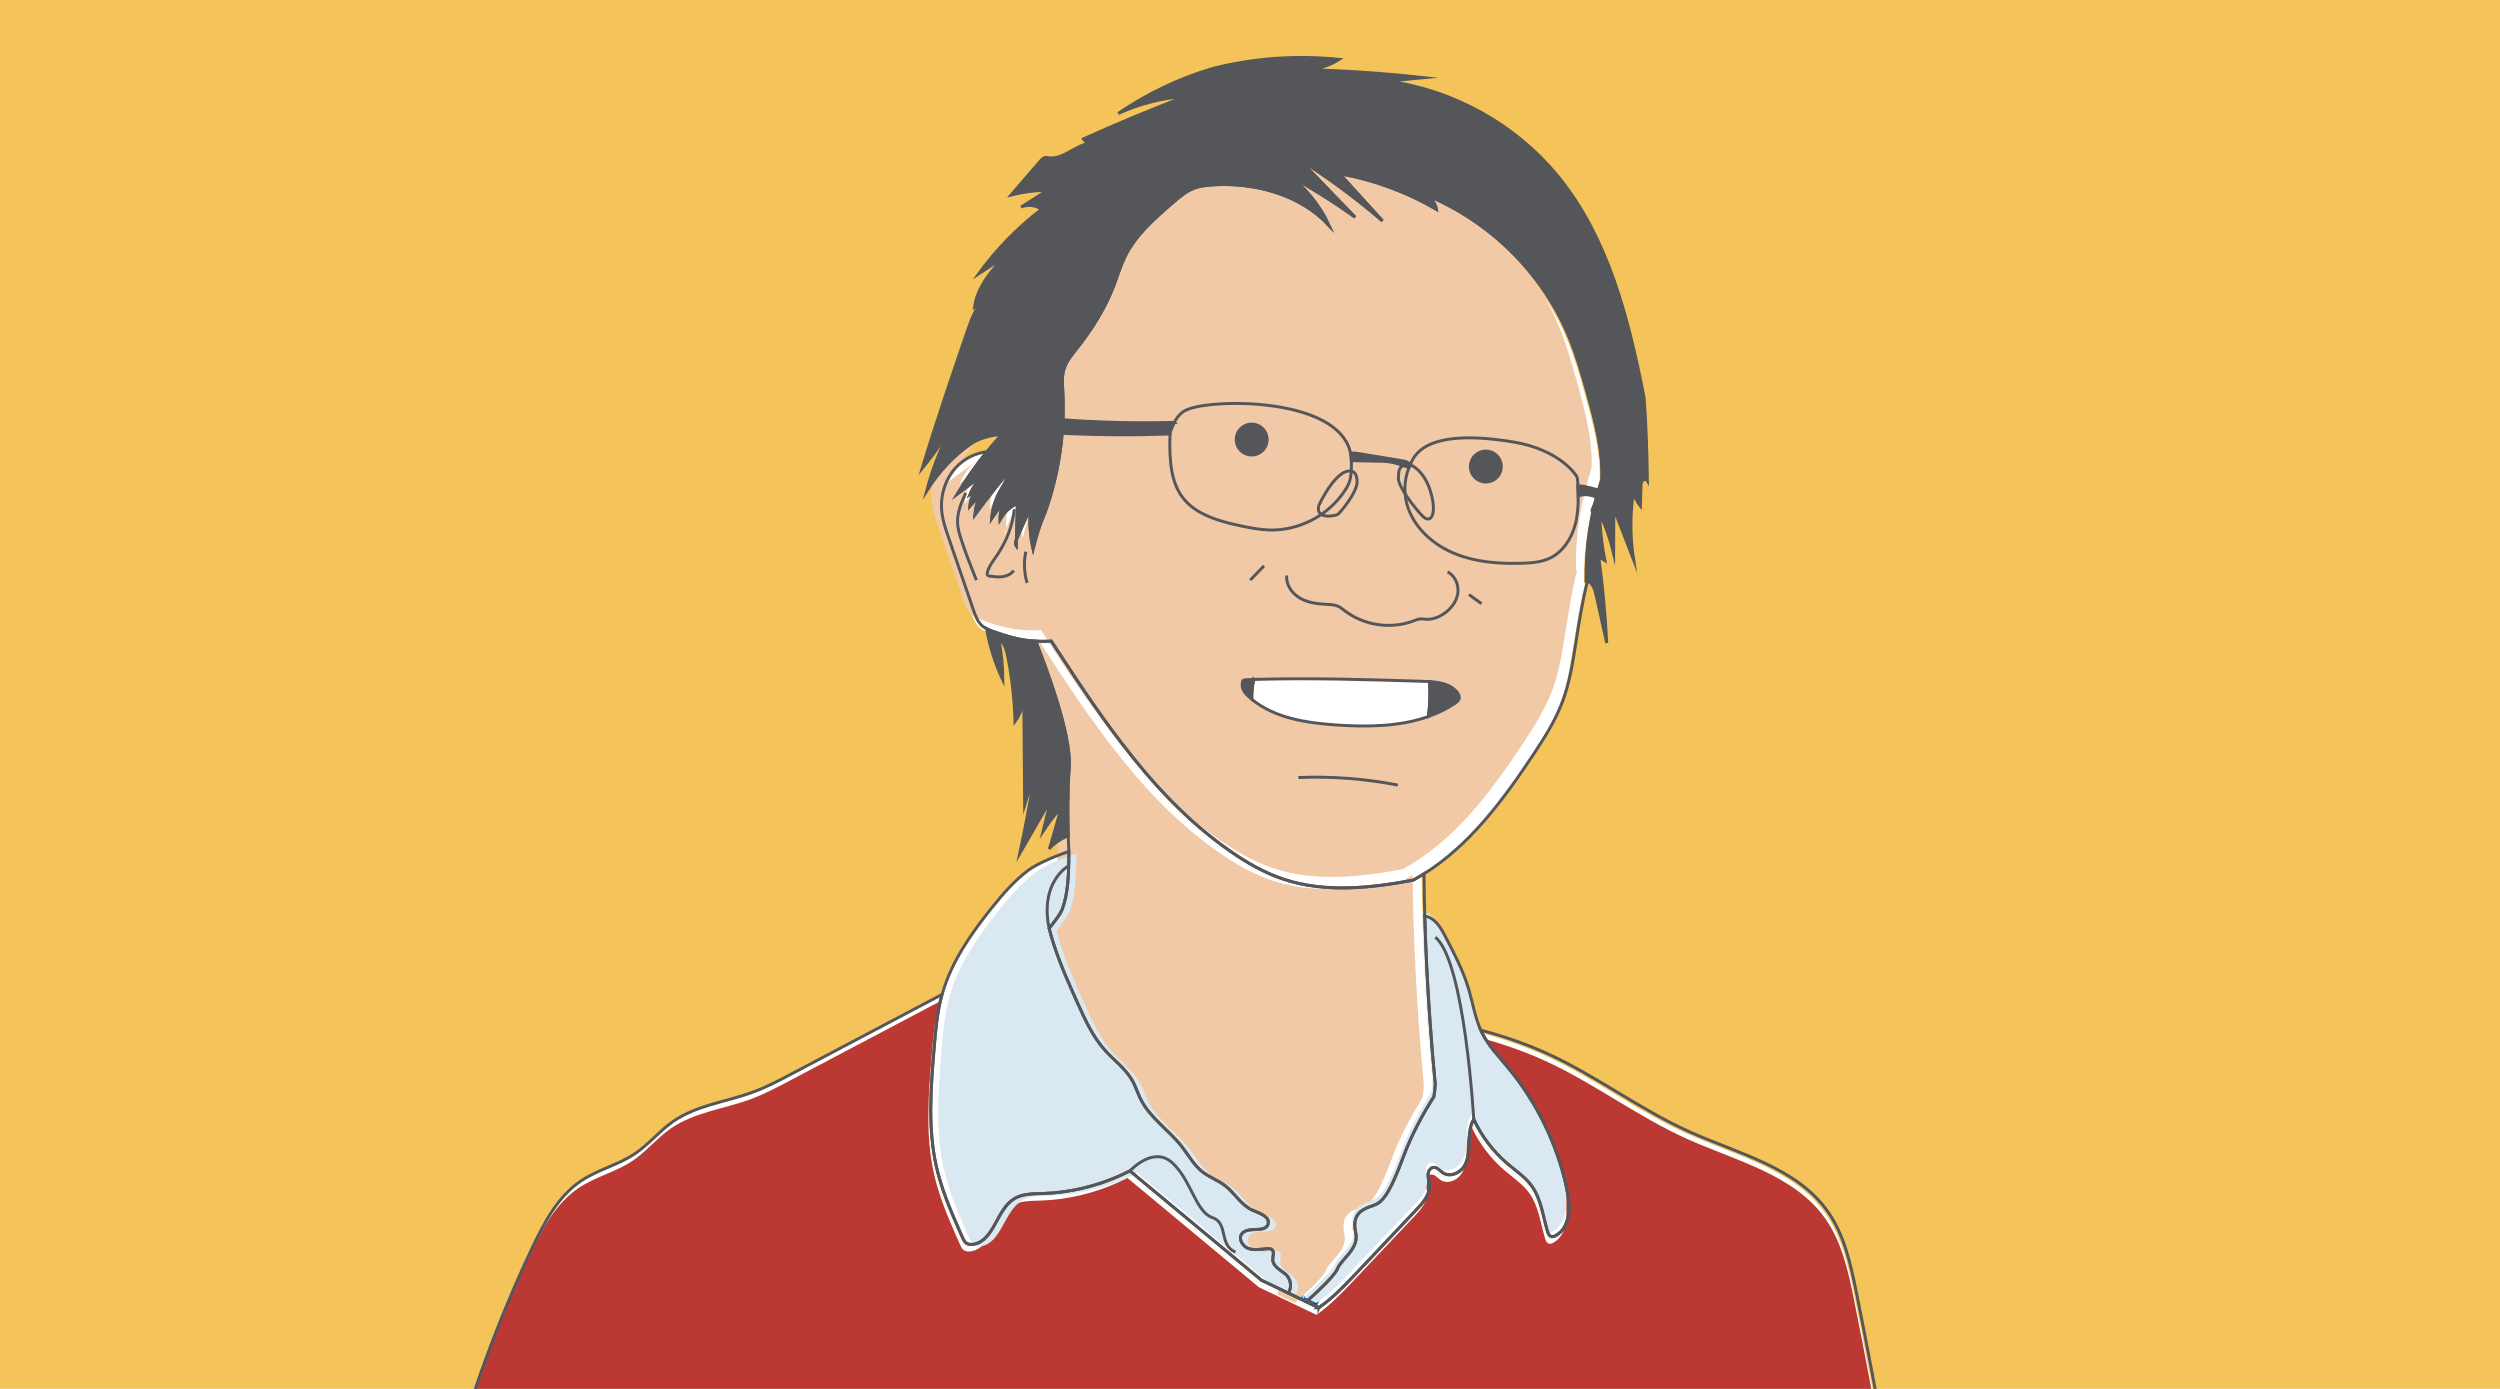 <?xml version="1.0" encoding="UTF-8"?>
<svg id="Layer_1" xmlns="http://www.w3.org/2000/svg" xmlns:xlink="http://www.w3.org/1999/xlink" version="1.1" viewBox="0 0 841.89 467.72">
  <!-- Generator: Adobe Illustrator 29.0.0, SVG Export Plug-In . SVG Version: 2.1.0 Build 186)  -->
  <defs>
    <style>
      .st0, .st1, .st2 {
        fill: none;
      }

      .st1, .st2, .st3 {
        stroke-miterlimit: 10;
      }

      .st1, .st3 {
        stroke: #55565a;
      }

      .st4, .st3 {
        fill: #55565a;
      }

      .st5 {
        fill: #f4c45b;
      }

      .st2 {
        stroke: #0055a6;
      }

      .st6 {
        fill: #f1c9a7;
      }

      .st7 {
        fill: #fff;
      }

      .st8 {
        fill: #dae9f1;
      }

      .st9 {
        fill: #bb3932;
      }

      .st10 {
        clip-path: url(#clippath);
      }
    </style>
    <clipPath id="clippath">
      <rect class="st0" y="0" width="841.89" height="467.72"/>
    </clipPath>
  </defs>
  <g class="st10">
    <rect class="st5" y="0" width="841.89" height="467.72"/>
    <g>
      <path class="st7" d="M336.19,147.05c0,.1.02.2.03.3.1-.11.19-.22.29-.32-.11,0-.21.02-.32.02Z"/>
      <path class="st7" d="M341.44,184.49c.02-.68.04-1.36.06-2.04-.27.67-.48,1.46-.06,2.04Z"/>
      <path class="st7" d="M479.47,66.37c-.5-.28-1.02-.51-1.58-.65.53.2,1.05.44,1.58.65Z"/>
      <path class="st7" d="M450.13,58.98c-.15-.17-.3-.33-.46-.5.15.18.3.36.46.5Z"/>
      <g>
        <path class="st7" d="M434.77,436.97l-1.75-.84s.71.34,1.75.84Z"/>
        <path class="st7" d="M352.53,313.36c1.49-2.04,3.46-3.96,4.39-6.42-1.21,2.34-2.91,4.38-4.39,6.42Z"/>
        <path class="st7" d="M341.44,184.49c.02-.68.04-1.36.06-2.04-.27.67-.48,1.46-.06,2.04Z"/>
        <path class="st7" d="M436.61,437.85l-.97-.47c.31.15.63.3.97.47Z"/>
        <path class="st7" d="M438.81,438.9c.11.05.21.1.32.15h0l-.32-.15Z"/>
        <path class="st7" d="M435.64,437.38c-.31-.15-.6-.29-.87-.42l.87.42Z"/>
        <path class="st7" d="M438.81,438.9c-.74-.35-1.49-.71-2.2-1.05l2.2,1.05Z"/>
        <path class="st7" d="M313.78,353.98c-1.08,13.24-2.14,26.72.8,39.67,1.66,7.28,4.54,14.21,7.56,21.06.41.94.83,1.87,1.24,2.8.29.65.6,1.32,1.16,1.76.72.56,1.72.6,2.62.44,6.92-1.29,7.63-11.7,13.66-15.34,2.81-1.7,6.29-1.62,9.56-1.73,9.03-.29,18-2.4,26.23-6.12,1.05-.48,2.1-.97,3.13-1.5l44.27,36.8,9.01,4.32c1.54-2.04.72-5.08-.91-6.38-1.77-1.41-4.27-2.66-4.27-4.92,0-1.14.62-2.52-.23-3.28-.44-.39-1.11-.39-1.7-.35-2.1.17-4.28.64-6.27-.07-1.99-.71-3.48-3.28-2.21-4.96,2.01-2.67,7.92-.06,8.83-3.27.71-2.49-2.86-3.63-5.23-4.66-3.81-1.66-5.95-5.72-9.24-8.26-2.39-1.84-5.35-2.85-7.72-4.72-2.81-2.24-4.56-5.51-6.77-8.35-4.38-5.63-10.79-9.72-13.97-16.11-.99-1.99-1.63-4.15-2.71-6.1-2.25-4.05-6.17-6.84-9.26-10.29-4.16-4.64-6.78-10.43-9.33-16.12-.57-1.26-1.13-2.52-1.69-3.79-3.05-6.88-5.96-13.85-7.79-21.14,1.49-2.04,3.19-4.08,4.39-6.42,1.96-5.2,2.26-11.95,2.24-19.55-3.94,1.37-10.42,3.93-13.75,6.43-4.72,3.55-8.6,8.08-12.29,12.69-7.03,8.79-13.64,18.27-16.66,29.1-.02.08-.05.15-.07.23-1.62,5.9-2.12,12.03-2.62,18.13h0Z"/>
        <path class="st7" d="M533.86,133.3c-1.78-6.4-3.61-12.81-6.14-18.95-8.88-21.53-26.69-39.18-48.25-47.97,1.77,1,3.1,2.78,3.46,4.78-10-5.84-21.03-9.9-32.43-11.95-.13-.02-.25-.11-.37-.22,4.89,5.37,9.77,10.74,14.66,16.11-8.86-7.64-18.29-14.62-28.2-20.84,6.32,6.53,12.63,13.05,18.95,19.58-7.42-5.42-15.33-10.12-23.24-14.8,6.2,4.47,11.23,10.57,14.43,17.51-9.68-10.33-24.67-14.41-38.81-13.62-2.31.13-4.65.38-6.8,1.24-2.59,1.03-4.76,2.89-6.87,4.71-6.25,5.37-12.66,10.96-16.26,18.38-1.47,3.02-2.42,6.27-3.61,9.41-2.93,7.7-7.34,14.78-12.45,21.25-1.78,2.26-3.7,4.53-4.48,7.3-.67,2.34-.46,4.83-.33,7.26.73,13.77-1.29,27.67-5.91,40.66-1.92,4.31-3.1,8.34-4.09,12.42-1.06-4.55-1.33-9.29-.78-13.93-1.7,3.53-3.3,7.1-4.8,10.72-.02.04-.03.09-.05.13-.02.68-.04,1.36-.06,2.04-.42-.58-.21-1.36.06-2.04.12-4.1.25-8.21.37-12.31-3.29,1.65-4.68,3.52-5.86,5.51-.07-2.29.56-4.6,1.8-6.53-1.65,1.96-3.19,4.01-4.62,6.13.29-3.23,1.26-6.39,2.82-9.23,1.18-2.14,2.73-4.2,3.03-6.63-3.99,4.75-7.83,9.63-11.5,14.63.2-2.53.93-5.01,2.14-7.24-1.28,1.45-2.56,2.9-3.84,4.35.21-2.37,1.25-4.66,2.91-6.37-.86.91-1.82,1.73-2.87,2.42,1.31-3.1,3.42-5.85,6.08-7.9-3.45,2.59-6.91,5.17-10.36,7.76,3-4.99,6.35-9.77,10.01-14.29-3.96.47-7.75,2.41-10.47,5.35-3.64,3.95-5.32,9.55-4.75,14.89.32,3.01,1.32,5.91,2.3,8.77,2.77,8.06,5.53,16.12,8.3,24.18.69,2.02,1.45,4.13,3.06,5.53.42.36.89.65,1.38.9.87.46,1.82.81,2.76,1.13,4.06,1.39,8.23,2.78,13.78,3.09,1.32.07,2.72.08,4.21.02.35-.02.7-.03,1.07-.05.23.35.45.69.68,1.04,2.66,4.09,5.35,8.2,8.07,12.28.82,1.23,1.65,2.45,2.48,3.67,3.93,5.8,7.99,11.52,12.22,17.07,10.66,13.96,22.54,26.8,36.94,36.78,5.52,3.83,11.41,7.21,17.78,9.34,14.07,4.7,29.37,2.99,43.66.35,1.25-.68,2.47-1.41,3.68-2.16,15.36-9.62,26.63-24.79,36.71-39.99,3.81-5.74,7.54-11.6,9.96-18.04,2.35-6.26,3.4-12.92,4.44-19.52,1.11-7.09,2.23-14.17,3.93-20.92-.13-.04-.25-.09-.39-.11-.19-11.59,1.6-23.22,5.27-34.22.42-9.5-2.16-19.3-4.81-28.83v-.03Z"/>
        <path class="st7" d="M480.73,343.73c-.8-11.31-1.38-22.88-1.71-34.56-.13-4.73-.22-9.48-.26-14.24-1.2.75-2.42,1.48-3.68,2.16-14.29,2.65-29.59,4.35-43.66-.35-6.37-2.13-12.26-5.51-17.78-9.34-14.4-9.98-26.27-22.82-36.94-36.78-4.24-5.55-8.29-11.27-12.22-17.07-.83-1.22-1.65-2.45-2.48-3.67-2.73-4.08-5.41-8.19-8.07-12.28-.23-.35-.45-.7-.68-1.04-.36.02-.71.04-1.07.05-1.49.07-2.89.06-4.21-.02,3.34,8.35,12.13,31.52,11.31,42.46-.62,8.36-.51,17.45-.33,23.15.08,2.47.16,4.29.21,5.15v.02c.02,7.6-.28,14.35-2.24,19.55-.93,2.46-2.91,4.38-4.39,6.42,1.84,7.29,4.74,14.26,7.79,21.14.56,1.27,1.13,2.53,1.69,3.79,2.55,5.69,5.17,11.48,9.33,16.12,3.09,3.45,7.02,6.24,9.26,10.29,1.08,1.95,1.72,4.1,2.71,6.1,3.18,6.39,9.58,10.48,13.97,16.11,2.21,2.84,3.95,6.12,6.77,8.35,2.36,1.88,5.33,2.88,7.72,4.72,3.29,2.54,5.43,6.6,9.24,8.26,2.37,1.03,5.94,2.18,5.23,4.66-.92,3.21-6.82.61-8.83,3.27-1.27,1.68.23,4.25,2.21,4.96,1.99.71,4.17.23,6.27.07.59-.05,1.25-.05,1.7.35.85.76.23,2.14.23,3.28,0,2.26,2.5,3.52,4.27,4.92,1.63,1.3,2.46,4.34.91,6.38l1.75.84c.27.13.56.27.87.42l.97.47c.71.34,1.46.7,2.2,1.05l.32.15h0s9.35-8.07,10.57-11.2,7.3-6.61,6.09-12c-1.22-5.39,1.22-7.48,4.52-8.69,3.3-1.22,5.56-.87,11.3-16.34,3.18-8.59,7.38-15.93,10.49-20.77.09-.55.19-1.1.25-1.66.1-.86.18-1.74.22-2.61-.7-7.19-1.3-14.56-1.83-22.04h.01Z"/>
        <path class="st7" d="M443.36,441.08l-.48-.23c.2.1.37.18.48.23Z"/>
        <path class="st7" d="M440.92,439.91l-1.8-.86h0c.63.3,1.25.6,1.81.87h-.01Z"/>
        <path class="st7" d="M443.38,441.09l.02-.04s-.03.02-.05.03h.03Z"/>
        <path class="st7" d="M526.91,401.22c-3.22-15.1-10.16-29.38-20.04-41.24-3.06-3.68-6.44-7.18-8.57-11.46-.15-.3-.28-.61-.42-.92-1.94-4.33-2.68-9.13-4.03-13.7-1.84-6.22-4.87-12.02-7.87-17.77-1.14-2.18-2.35-4.45-4.36-5.88-.76-.54-1.67-.91-2.6-1.08.33,11.68.92,23.25,1.71,34.56.53,7.47,1.13,14.85,1.83,22.04-.04.88-.12,1.75-.22,2.61-.07.56-.16,1.11-.25,1.66-3.11,4.84-7.31,12.18-10.49,20.77-5.74,15.47-8,15.13-11.3,16.34-3.3,1.22-5.74,3.3-4.52,8.69s-4.87,8.87-6.09,12-10.57,11.2-10.57,11.2h0l1.8.86h0c.8.39,1.47.71,1.94.93l.48.23s.03-.02.05-.03c4.53-3.12,8.41-7.17,12.21-11.18,2.72-2.88,5.45-5.75,8.17-8.63.83-.88,1.66-1.75,2.48-2.63l10.02-10.59c2.23-2.35,4.61-5.12,4.35-8.35-.09-1.11-.49-2.19-.48-3.3.01-1.11.64-2.37,1.75-2.52,1.3-.18,2.23,1.14,3.33,1.86,2.29,1.5,5.57.11,7.04-2.2.5-.78.83-1.63,1.08-2.51.48-1.73.56-3.6.62-5.41.08-2.73.17-5.61,1.56-7.96,2.62,5.68,6.48,10.78,11.24,14.85,2.87,2.45,6.1,4.58,8.3,7.64,3.16,4.4,3.75,10.06,5.3,15.25.22.73.56,1.56,1.3,1.76.49.13,1.01-.07,1.46-.32,5.02-2.79,5-9.96,3.8-15.58h0Z"/>
        <path class="st7" d="M629.78,463.65c-1.8-9.44-3.6-18.87-5.52-28.28-1.9-9.3-4.03-18.86-9.49-26.62-10.52-14.96-30.17-19.49-46.83-27.02-16.55-7.48-31.18-18.72-47.71-26.25-7.23-3.29-14.72-5.83-22.35-7.88.14.31.26.62.42.92,2.13,4.28,5.51,7.78,8.57,11.46,9.88,11.86,16.82,26.15,20.04,41.24,1.2,5.62,1.22,12.79-3.8,15.58-.45.25-.97.45-1.46.32-.74-.2-1.08-1.03-1.3-1.76-1.55-5.19-2.14-10.85-5.3-15.25-2.2-3.06-5.43-5.19-8.3-7.64-4.75-4.06-8.62-9.17-11.24-14.85-1.39,2.36-1.48,5.23-1.56,7.96-.05,1.81-.14,3.68-.62,5.41-.24.88-.58,1.73-1.08,2.51-1.47,2.31-4.75,3.7-7.04,2.2-1.1-.72-2.03-2.04-3.33-1.86-1.1.16-1.73,1.41-1.75,2.52-.01,1.11.39,2.19.48,3.3.25,3.23-2.13,6-4.35,8.35l-10.02,10.59c-.83.88-1.66,1.75-2.48,2.63-2.72,2.88-5.45,5.75-8.17,8.63-3.8,4.01-7.68,8.07-12.21,11.18l-.02.04h-.02c-.11-.06-.28-.15-.48-.24l-1.94-.93c-.56-.27-1.17-.56-1.81-.87-.11-.05-.21-.1-.32-.15l-2.2-1.05c-.34-.16-.66-.32-.97-.47l-.87-.42c-1.04-.5-1.75-.84-1.75-.84l-9.01-4.32-44.27-36.8c-1.03.53-2.07,1.02-3.13,1.5-8.23,3.72-17.2,5.83-26.23,6.12-3.28.11-6.76.03-9.56,1.73-6.03,3.64-6.74,14.05-13.66,15.34-.9.17-1.9.12-2.62-.44-.56-.43-.87-1.11-1.16-1.76-.41-.93-.83-1.87-1.24-2.8-3.02-6.84-5.9-13.77-7.56-21.06-2.94-12.95-1.88-26.43-.8-39.67.5-6.09,1-12.23,2.62-18.13.02-.08.05-.15.07-.23-16.86,8.9-33.71,17.8-50.57,26.7-4.2,2.22-8.42,4.45-12.88,6.1-9.05,3.37-19.15,4.44-27.09,9.95-4.62,3.21-8.21,7.74-12.87,10.88-5.54,3.73-12.29,5.3-17.87,8.96-7.95,5.23-12.64,14.1-16.71,22.7-23.14,48.93-37.3,102.09-41.56,156.04,0,0,516.42-.71,514.09-1.95-7.08-37.12-14.15-74.24-21.23-111.36l.02.04Z"/>
        <path class="st7" d="M442.87,440.85c-.47-.22-1.14-.55-1.94-.93l1.94.93Z"/>
      </g>
    </g>
    <g>
      <path class="st2" d="M336.15,144.81c0,.1.02.2.03.3.1-.11.19-.22.29-.32-.11,0-.21.02-.32.02Z"/>
      <path class="st2" d="M341.4,182.24c.02-.68.04-1.36.06-2.04-.27.67-.48,1.46-.06,2.04Z"/>
      <path class="st2" d="M479.42,64.13c-.5-.28-1.02-.51-1.58-.65.53.2,1.05.44,1.58.65Z"/>
      <path class="st2" d="M450.09,56.74c-.15-.17-.3-.33-.46-.5.15.18.3.36.46.5Z"/>
      <g>
        <path class="st0" d="M434.73,434.72l-1.75-.84s.71.34,1.75.84Z"/>
        <path class="st0" d="M352.48,311.11c1.49-2.04,3.46-3.96,4.39-6.42-1.21,2.34-2.91,4.38-4.39,6.42Z"/>
        <path class="st0" d="M341.4,182.24c.02-.68.04-1.36.06-2.04-.27.67-.48,1.46-.06,2.04Z"/>
        <path class="st0" d="M436.57,435.6l-.97-.47c.31.15.63.3.97.47Z"/>
        <path class="st0" d="M438.76,436.65c.11.05.21.1.32.15h0l-.32-.15Z"/>
        <path class="st2" d="M435.59,435.14c-.31-.15-.6-.29-.87-.42l.87.42Z"/>
        <path class="st2" d="M438.76,436.65c-.74-.35-1.49-.71-2.2-1.05l2.2,1.05Z"/>
        <path class="st6" d="M531.15,128.89c-1.78-6.4-3.61-12.81-6.14-18.95-8.88-21.53-26.69-39.18-48.25-47.97,1.77,1,3.1,2.78,3.46,4.78-10-5.84-21.03-9.9-32.43-11.95-.13-.02-.25-.11-.37-.22,4.89,5.37,9.77,10.74,14.66,16.11-8.86-7.64-18.29-14.62-28.2-20.84,6.32,6.53,12.63,13.05,18.95,19.58-7.42-5.42-15.33-10.12-23.24-14.8,6.2,4.47,11.23,10.57,14.43,17.51-9.68-10.33-24.67-14.41-38.81-13.62-2.31.13-4.65.38-6.8,1.24-2.59,1.03-4.76,2.89-6.87,4.71-6.25,5.37-12.66,10.96-16.26,18.38-1.47,3.02-2.42,6.27-3.61,9.41-2.93,7.7-7.34,14.78-12.45,21.25-1.78,2.26-3.7,4.53-4.48,7.3-.67,2.34-.46,4.83-.33,7.26.73,13.77-1.29,27.67-5.91,40.66-1.92,4.31-3.1,8.34-4.09,12.42-1.06-4.55-1.33-9.29-.78-13.93-1.7,3.53-3.3,7.1-4.8,10.72-.02.04-.03.09-.05.13-.02.68-.04,1.36-.06,2.04-.42-.58-.21-1.36.06-2.04.12-4.1.25-8.21.37-12.31-3.29,1.65-4.68,3.52-5.86,5.51-.07-2.29.56-4.6,1.8-6.53-1.65,1.96-3.19,4.01-4.62,6.13.29-3.23,1.26-6.39,2.82-9.23,1.18-2.14,2.73-4.2,3.03-6.63-3.99,4.75-7.83,9.63-11.5,14.63.2-2.53.93-5.01,2.14-7.24-1.28,1.45-2.56,2.9-3.84,4.35.21-2.37,1.25-4.66,2.91-6.37-.86.91-1.82,1.73-2.87,2.42,1.31-3.1,3.42-5.85,6.08-7.9-3.45,2.59-6.91,5.17-10.36,7.76,3-4.99,6.35-9.77,10.01-14.29-3.96.47-7.75,2.41-10.47,5.35-3.64,3.95-5.32,9.55-4.75,14.89.32,3.01,1.32,5.91,2.3,8.77,2.77,8.06,5.53,16.12,8.3,24.18.69,2.02,1.45,4.13,3.06,5.53.42.36.89.65,1.38.9.87.46,1.82.81,2.76,1.13,4.06,1.39,8.23,2.78,13.78,3.09,1.32.07,2.72.08,4.21.02.35-.02.7-.03,1.07-.05.23.35.45.69.68,1.04,2.66,4.09,5.35,8.2,8.07,12.28.82,1.23,1.65,2.45,2.48,3.67,3.93,5.8,7.99,11.52,12.22,17.07,10.66,13.96,22.54,26.8,36.94,36.78,5.52,3.83,11.41,7.21,17.78,9.34,14.07,4.7,29.37,2.99,43.66.35,1.25-.68,2.47-1.41,3.68-2.16,15.36-9.62,26.63-24.79,36.71-39.99,3.81-5.74,7.54-11.6,9.96-18.04,2.35-6.26,3.4-12.92,4.44-19.52,1.11-7.09,2.23-14.17,3.93-20.92-.13-.04-.25-.09-.39-.11-.19-11.59,1.6-23.22,5.27-34.22.42-9.5-2.16-19.3-4.81-28.83v-.03Z"/>
        <path class="st6" d="M477.69,343.49c-.8-11.31-1.38-22.88-1.71-34.56-.13-4.73-.22-9.48-.26-14.24-1.2.75-2.42,1.48-3.68,2.16-14.29,2.65-29.59,4.35-43.66-.35-6.37-2.13-12.26-5.51-17.78-9.34-14.4-9.98-26.27-22.82-36.94-36.78-4.24-5.55-8.29-11.27-12.22-17.07-.83-1.22-1.65-2.45-2.48-3.67-2.73-4.08-5.41-8.19-8.07-12.28-.23-.35-.45-.7-.68-1.04-.36.02-.71.04-1.07.05-1.49.07-2.89.06-4.21-.02,3.34,8.35,12.13,31.52,11.31,42.46-.62,8.36-.51,17.45-.33,23.15.08,2.47.16,4.29.21,5.15v.02c.02,7.6-.28,14.35-2.24,19.55-.93,2.46-2.91,4.38-4.39,6.42,1.84,7.29,4.74,14.26,7.79,21.14.56,1.27,1.13,2.53,1.69,3.79,2.55,5.69,5.17,11.48,9.33,16.12,3.09,3.45,7.02,6.24,9.26,10.29,1.08,1.95,1.72,4.1,2.71,6.1,3.18,6.39,9.58,10.48,13.97,16.11,2.21,2.84,3.95,6.12,6.77,8.35,2.36,1.88,5.33,2.88,7.72,4.72,3.29,2.54,5.43,6.6,9.24,8.26,2.37,1.03,5.94,2.18,5.23,4.66-.92,3.21-6.82.61-8.83,3.27-1.27,1.68.23,4.25,2.21,4.96,1.99.71,4.17.23,6.27.07.59-.05,1.25-.05,1.7.35.85.76.23,2.14.23,3.28,0,2.26,2.5,3.52,4.27,4.92,1.63,1.3,2.46,4.34.91,6.38l1.75.84c.27.13.56.27.87.42l.97.47c.71.34,1.46.7,2.2,1.05l.32.15h0s9.35-8.07,10.57-11.2,7.3-6.61,6.09-12c-1.22-5.39,1.22-7.48,4.52-8.69,3.3-1.22,5.56-.87,11.3-16.34,3.18-8.59,7.38-15.93,10.49-20.77.09-.55.19-1.1.25-1.66.1-.86.18-1.74.22-2.61-.7-7.19-1.3-14.56-1.83-22.04h.01Z"/>
        <path class="st2" d="M443.31,438.83l-.48-.23c.2.1.37.18.48.23Z"/>
        <path class="st2" d="M440.88,437.67l-1.8-.86h0c.63.3,1.25.6,1.81.87h-.01Z"/>
        <path class="st2" d="M443.33,438.84l.02-.04s-.03.02-.05.03h.03Z"/>
        <path class="st9" d="M629.74,465.35c-1.8-9.44-3.6-18.87-5.52-28.28-1.9-9.3-4.03-18.86-9.49-26.62-10.52-14.96-30.17-19.49-46.83-27.02-16.55-7.48-31.18-18.72-47.71-26.25-7.23-3.29-14.72-5.83-22.35-7.88.14.31.26.62.42.92,2.13,4.28,5.51,7.78,8.57,11.46,9.88,11.86,16.82,26.15,20.04,41.24,1.2,5.62,1.22,12.79-3.8,15.58-.45.25-.97.45-1.46.32-.74-.2-1.08-1.03-1.3-1.76-1.55-5.19-2.14-10.85-5.3-15.25-2.2-3.06-5.43-5.19-8.3-7.64-4.75-4.06-8.62-9.17-11.24-14.85-1.39,2.36-1.48,5.23-1.56,7.96-.05,1.81-.14,3.68-.62,5.41-.24.88-.58,1.73-1.08,2.51-1.47,2.31-4.75,3.7-7.04,2.2-1.1-.72-2.03-2.04-3.33-1.86-1.1.16-1.73,1.41-1.75,2.52-.01,1.11.39,2.19.48,3.3.25,3.23-2.13,6-4.35,8.35l-10.02,10.59c-.83.88-1.66,1.75-2.48,2.63-2.72,2.88-5.45,5.75-8.17,8.63-3.8,4.01-7.68,8.07-12.21,11.18l-.02.04h-.02c-.11-.06-.28-.15-.48-.24l-1.94-.93c-.56-.27-1.17-.56-1.81-.87-.11-.05-.21-.1-.32-.15l-2.2-1.05c-.34-.16-.66-.32-.97-.47l-.87-.42c-1.04-.5-1.75-.84-1.75-.84l-9.01-4.32-44.27-36.8c-1.03.53-2.07,1.02-3.13,1.5-8.23,3.72-17.2,5.83-26.23,6.12-3.28.11-6.76.03-9.56,1.73-6.03,3.64-6.74,14.05-13.66,15.34-.9.17-1.9.12-2.62-.44-.56-.43-.87-1.11-1.16-1.76-.41-.93-.83-1.87-1.24-2.8-3.02-6.84-5.9-13.77-7.56-21.06-2.94-12.95-1.88-26.43-.8-39.67.5-6.09,1-12.23,2.62-18.13.02-.08.05-.15.07-.23-16.86,8.9-33.71,17.8-50.57,26.7-4.2,2.22-8.42,4.45-12.88,6.1-9.05,3.37-19.15,4.44-27.09,9.95-4.62,3.21-8.21,7.74-12.87,10.88-5.54,3.73-12.29,5.3-17.87,8.96-7.95,5.23-12.64,14.1-16.71,22.7-23.14,48.93-37.3,102.09-41.56,156.04,0,0,516.42-.71,514.09-1.95-7.08-37.12-14.15-74.24-21.23-111.36l.02.04Z"/>
        <path class="st2" d="M442.83,438.6c-.47-.22-1.14-.55-1.94-.93l1.94.93Z"/>
        <path class="st8" d="M317.04,353.98c-1.08,13.24-2.14,26.72.8,39.67,1.66,7.28,4.54,14.21,7.56,21.06.41.94.83,1.87,1.24,2.8.29.65.6,1.32,1.16,1.76.72.56,1.72.6,2.62.44,6.92-1.29,7.63-11.7,13.66-15.34,2.81-1.7,6.29-1.62,9.56-1.73,9.03-.29,18-2.4,26.23-6.12,1.05-.48,2.1-.97,3.13-1.5l44.27,36.8,9.01,4.32c1.54-2.04.72-5.08-.91-6.38-1.77-1.41-4.27-2.66-4.27-4.92,0-1.14.62-2.52-.23-3.28-.44-.39-1.11-.39-1.7-.35-2.1.17-4.28.64-6.27-.07-1.99-.71-3.48-3.28-2.21-4.96,2.01-2.67,7.92-.06,8.83-3.27.71-2.49-2.86-3.63-5.23-4.66-3.81-1.66-5.95-5.72-9.24-8.26-2.39-1.84-5.35-2.85-7.72-4.72-2.81-2.24-4.56-5.51-6.77-8.35-4.38-5.63-10.79-9.72-13.97-16.11-.99-1.99-1.63-4.15-2.71-6.1-2.25-4.05-6.17-6.84-9.26-10.29-4.16-4.64-6.78-10.43-9.33-16.12-.57-1.26-1.13-2.52-1.69-3.79-3.05-6.88-5.96-13.85-7.79-21.14,1.49-2.04,3.19-4.08,4.39-6.42,1.96-5.2,2.26-11.95,2.24-19.55-3.94,1.37-10.42,3.93-13.75,6.43-4.72,3.55-8.6,8.08-12.29,12.69-7.03,8.79-13.64,18.27-16.66,29.1-.02.08-.05.15-.07.23-1.62,5.9-2.12,12.03-2.62,18.13h0Z"/>
        <path class="st8" d="M526.86,398.97c-3.22-15.1-10.16-29.38-20.04-41.24-3.06-3.68-6.44-7.18-8.57-11.46-.15-.3-.28-.61-.42-.92-1.94-4.33-2.68-9.13-4.03-13.7-1.84-6.22-4.87-12.02-7.87-17.77-1.14-2.18-2.35-4.45-4.36-5.88-.76-.54-1.67-.91-2.6-1.08.33,11.68.92,23.25,1.71,34.56.53,7.47,1.13,14.85,1.83,22.04-.04.88-.12,1.75-.22,2.61-.07.56-.16,1.11-.25,1.66-3.11,4.84-7.31,12.18-10.49,20.77-5.74,15.47-8,15.13-11.3,16.34-3.3,1.22-5.74,3.3-4.52,8.69s-4.87,8.87-6.09,12-10.57,11.2-10.57,11.2h0l1.8.86h0c.8.39,1.47.71,1.94.93l.48.23s.03-.02.05-.03c4.53-3.12,8.41-7.17,12.21-11.18,2.72-2.88,5.45-5.75,8.17-8.63.83-.88,1.66-1.75,2.48-2.63l10.02-10.59c2.23-2.35,4.61-5.12,4.35-8.35-.09-1.11-.49-2.19-.48-3.3.01-1.11.64-2.37,1.75-2.52,1.3-.18,2.23,1.14,3.33,1.86,2.29,1.5,5.57.11,7.04-2.2.5-.78.83-1.63,1.08-2.51.48-1.73.56-3.6.62-5.41.08-2.73.17-5.61,1.56-7.96,2.62,5.68,6.48,10.78,11.24,14.85,2.87,2.45,6.1,4.58,8.3,7.64,3.16,4.4,3.75,10.06,5.3,15.25.22.73.56,1.56,1.3,1.76.49.13,1.01-.07,1.46-.32,5.02-2.79,5-9.96,3.8-15.58h0Z"/>
      </g>
    </g>
    <path class="st1" d="M444.31,169.79c-.38.85-.53,1.88-.07,2.69.77,1.38,2.71,1.44,4.29,1.24.7-.09,1.43-.19,2.04-.55.51-.3,6.48-7.19,6.44-10.96-.01-1.32-.33-3.02-1.58-3.44-4.94-1.67-10.73,10.17-11.11,11.02h-.01Z"/>
    <g>
      <path class="st3" d="M395.45,142.25c-12.87.29-25.76.04-38.86-.98.03,1.54-.11,3.07-.44,4.58,12.6.64,25.22.74,37.83.31,0-.18,0-.37.01-.55.43-1.13.88-2.28,1.44-3.36h.02Z"/>
      <path class="st3" d="M474.16,155.8c-.68-.41-1.48-.55-2.26-.68-4.92-.81-9.84-1.62-14.76-2.44-.73-.12-1.52-.22-2.19,0,.07.81.12,1.63.14,2.44,3.55.08,7.11.15,10.66.23,3.01.06,5.91,1.05,8.74,2.1.13-.33.28-.64.43-.96-.2-.29-.46-.53-.75-.71h0Z"/>
      <path class="st1" d="M455.09,155.14c-.46-19.63-38.86-21.02-52.15-18.14-1.65.36-3.33.81-4.7,1.8-1.22.88-2.09,2.1-2.79,3.45-.56,1.08-1.02,2.23-1.44,3.36,0,.18,0,.36-.01.54-.71,19.72,4.05,26.87,23.87,30.95,3.16.65,6.33,1.28,9.55,1.38,10.03.32,20.05-4.93,25.51-13.34.65-.99,1.23-2.04,1.58-3.17.28-.92.4-1.88.48-2.84.11-1.32.13-2.65.1-3.98h0Z"/>
      <path class="st3" d="M541.7,166.37c-.14-.26-.34-.49-.59-.62-.3-.16-4.58-1.17-6.38-1.66-1.11-.3-2.31-.48-3.35-.49.05,1.12.09,2.25.1,3.37,2.01-.66,4.31-.48,6.16.58.66.38-.37.89-.44,1.65-.06.69-2.83,4.62.82,2.97.69-.31,1.31-.73,1.88-1.23.67-.58,1.32-1.22,1.72-2.01.4-.79.51-1.78.09-2.56h0Z"/>
      <path class="st1" d="M531.47,166.97c-.01-1.12-.05-2.25-.1-3.37-.02-.38-.03-.75-.05-1.12-.04-.69-.08-1.39-.36-2.02-.34-.76-5.99-9.05-21.18-11.59-31.06-5.19-33.77,5.34-34.87,7.64-.15.32-.29.63-.43.96-1.72,4.28-1.83,9.32-.26,13.7,2.56,7.15,8.85,12.52,15.9,15.35s14.8,3.38,22.39,3.16c3.26-.09,6.61-.35,9.54-1.77,4.31-2.1,7.14-6.51,8.39-11.14.86-3.19,1.06-6.49,1.03-9.8h0Z"/>
    </g>
    <path class="st1" d="M433.32,193.79c-.33,3.1,1.76,6.08,4.47,7.64s5.92,1.94,9.04,2.1c1.32.07,2.68.11,3.88.67.78.37,1.45.94,2.14,1.47,6.43,4.95,15.46,6.31,23.06,3.46.81-.3,1.63-.66,2.49-.71.62-.04,1.24.08,1.86.12,2.08.13,4.13-.64,5.87-1.79,2.39-1.58,4.33-4.03,4.78-6.86s-.85-6-3.43-7.27"/>
    <path class="st1" d="M470.73,264.38c-11.01-2.14-22.26-3-33.47-2.55"/>
    <path class="st1" d="M425.67,190.55c-1.55,1.6-3.1,3.2-4.64,4.8"/>
    <path class="st1" d="M494.67,200.22c1.41,1.02,2.81,2.04,4.22,3.07"/>
    <path class="st1" d="M341.56,171.48c-.53,5.6-2.71,10.98-5.88,15.62-1.21,1.76-2.58,3.48-3.16,5.54-.1.35-.16.75.05,1.04.2.27.58.33.92.37,1.42.17,2.86.35,4.27.13s2.82-.88,3.62-2.06"/>
    <path class="st1" d="M345.45,185.77c-.74,3.47-.59,7.12.43,10.51"/>
    <path class="st1" d="M325.2,166.02c-1.42,3.18-2.87,6.5-2.74,9.99.07,1.86.59,3.68,1.16,5.45,1.51,4.72,3.36,9.32,5.2,13.92"/>
    <circle class="st4" cx="421.51" cy="148.02" r="5.7"/>
    <circle class="st4" cx="500.37" cy="157.11" r="5.7"/>
    <g>
      <path class="st1" d="M330.81,101.17c1.38-1.1,2.76-2.2,4.14-3.3-1.65.78-3,1.93-4.14,3.3Z"/>
      <path class="st1" d="M336.97,146.36c0,.1.02.2.03.3.1-.11.19-.22.29-.32-.11,0-.21.02-.32.02Z"/>
      <path class="st1" d="M342.22,183.79c.02-.68.04-1.36.06-2.04-.27.67-.48,1.46-.06,2.04Z"/>
      <path class="st1" d="M480.24,65.68c-.5-.28-1.02-.51-1.58-.65.53.2,1.05.44,1.58.65Z"/>
      <path class="st3" d="M332.73,158.59c-2.66,2.05-4.78,4.8-6.08,7.9,1.05-.69,2.01-1.5,2.87-2.42-1.66,1.71-2.7,4-2.91,6.37,1.28-1.45,2.56-2.9,3.84-4.35-1.21,2.23-1.95,4.71-2.14,7.24,3.68-5,7.52-9.87,11.5-14.63-.3,2.43-1.85,4.48-3.03,6.63-1.56,2.84-2.53,6-2.82,9.23,1.43-2.12,2.98-4.17,4.62-6.13-1.24,1.93-1.88,4.24-1.8,6.53,1.18-1.99,2.57-3.85,5.86-5.51-.12,4.1-.25,8.21-.37,12.31.02-.04.03-.09.05-.13,1.5-3.62,3.1-7.2,4.8-10.72-.55,4.64-.28,9.38.78,13.93.99-4.08,2.17-8.11,4.09-12.42,4.62-12.99,6.64-26.9,5.91-40.66-.13-2.43-.34-4.92.33-7.26.79-2.77,2.7-5.04,4.48-7.3,5.11-6.47,9.52-13.55,12.45-21.25,1.2-3.14,2.15-6.38,3.61-9.41,3.59-7.41,10.01-13,16.26-18.38,2.12-1.82,4.28-3.67,6.87-4.71,2.15-.86,4.49-1.11,6.8-1.24,14.14-.79,29.13,3.29,38.81,13.62-3.21-6.94-8.23-13.04-14.43-17.51,7.9,4.69,15.82,9.38,23.24,14.8-6.32-6.53-12.63-13.05-18.95-19.58,9.9,6.23,19.34,13.2,28.2,20.84-4.89-5.37-9.77-10.74-14.66-16.11-.15-.14-.3-.32-.46-.5.15.17.3.33.46.5.12.11.24.2.37.22,11.4,2.05,22.43,6.11,32.43,11.95-.36-2-1.69-3.78-3.46-4.78-.53-.21-1.05-.45-1.58-.65.55.14,1.08.37,1.58.65,21.56,8.79,39.37,26.44,48.25,47.97,2.53,6.14,4.36,12.55,6.14,18.95,2.65,9.53,5.22,19.33,4.81,28.83-3.67,11-5.46,22.63-5.27,34.22.14.02.26.07.39.11,1.69.49,2.47,2.63,2.87,4.44,1.21,5.46,2.43,10.91,3.64,16.37-.49-9.72-1.39-19.42-2.71-29.07.69.43,1.39.85,2.08,1.28-1.05-5.22-1.64-10.54-1.74-15.87,2.03,4.3,3.61,8.81,4.7,13.44.02-5,.03-10.01.05-15.01,2.22,5.73,4.45,11.47,6.67,17.2-1.16-7.48-1.2-15.12-.12-22.61.53,1.63,1.35,3.16,2.4,4.51.06-2.21.13-4.42.19-6.62.02-.67.06-1.38.48-1.9.42-.52,1.37-.63,1.69-.05-.13-9.72-.46-19.43-1.11-27.95-5.2-26.52-11.99-53.86-29.16-74.73-14.2-17.26-35.08-28.88-57.23-31.85,4.06-.39,8.13-.78,12.19-1.17-13.4-1.48-26.87-2.39-40.35-2.73,4.18.05,8.37-1.16,11.88-3.43-13.96-1.39-28.15-.57-42.55,3.05-11.33,3.35-22.12,8.5-31.86,15.18,7.12-3.27,14.84-5.23,22.67-5.76-11.62,4.44-23.1,9.22-34.44,14.33.62.98,1.82,1.55,2.97,1.41-5.19.08-9.36,5.58-14.51,4.95-.51-.06-1.03-.19-1.52-.05-.55.16-.96.62-1.34,1.05-3.3,3.83-6.6,7.67-9.9,11.5,3.99-1.01,8.09-1.53,12.21-1.57-2.96,1.89-5.91,3.78-8.87,5.67,2.2-1,4.94-.7,6.86.76-8.05,6.17-15.2,13.5-21.16,21.71,3.31-2.15,6.61-4.29,9.92-6.44-5.89,4.93-10.44,11.45-11.26,17.46.86-.69,1.72-1.37,2.59-2.06,1.14-1.37,2.49-2.52,4.14-3.3-1.38,1.1-2.76,2.2-4.14,3.3-2.36,2.84-3.8,6.66-5.02,10.23-5.26,15.38-10.53,30.76-15.23,46.32,4.37-5.34,8.3-11.05,11.72-17.04-4.54,7.69-7.99,16.02-10.22,24.67,4.14-6.58,9.52-12.37,15.9-16.51,2.79-1.45,5.88-2.3,9.02-2.48.11,0,.21-.02.32-.02-.1.11-.19.22-.29.32-1.59,1.75-3.13,3.56-4.62,5.4-3.66,4.53-7.02,9.3-10.01,14.29,3.45-2.59,6.91-5.17,10.36-7.76h0Z"/>
      <path class="st1" d="M450.91,58.29c-.15-.17-.3-.33-.46-.5.15.18.3.36.46.5Z"/>
      <path class="st0" d="M435.55,436.27l-1.75-.84s.71.34,1.75.84Z"/>
      <path class="st0" d="M353.3,312.66c1.49-2.04,3.46-3.96,4.39-6.42-1.21,2.34-2.91,4.38-4.39,6.42Z"/>
      <path class="st0" d="M342.22,183.79c.02-.68.04-1.36.06-2.04-.27.67-.48,1.46-.06,2.04Z"/>
      <path class="st0" d="M437.39,437.15l-.97-.47c.31.15.63.3.97.47Z"/>
      <path class="st0" d="M439.58,438.2c.11.05.21.1.32.15h0l-.32-.15Z"/>
      <path class="st3" d="M360.06,258.37c.81-10.94-7.97-34.12-11.31-42.46-5.55-.31-9.72-1.7-13.78-3.09-.94-.32-1.89-.67-2.76-1.13,1.09,5.98,2.93,11.82,5.5,17.32-.02-4.6-.47-9.19-1.34-13.7,1.95,1.23,2.61,3.72,3.05,5.99,1.38,7.15,2.18,14.41,2.39,21.69,1.92-2.66,2.97-5.95,2.94-9.23.1,12.48.21,24.97.31,37.45,1.86-5.85,3.33-11.82,4.39-17.86-1.58,11.41-3.59,22.76-6.02,34.02,3.49-6.04,6.97-12.08,10.46-18.12-1.67,6.79-.98,3.99-2.65,10.78,1.44-2.06,3.92-6.2,6.1-7.45-.71,1.47-3.34,11.89-4.05,13.36.91-1.47,4.71-4,6.46-4.41-.18-5.7-.29-14.79.33-23.15h-.02Z"/>
      <path class="st1" d="M436.41,436.69c-.31-.15-.6-.29-.87-.42l.87.42Z"/>
      <path class="st1" d="M439.58,438.2c-.74-.35-1.49-.71-2.2-1.05l2.2,1.05Z"/>
      <path class="st1" d="M314.55,353.28c-1.08,13.24-2.14,26.72.8,39.67,1.66,7.28,4.54,14.21,7.56,21.06.41.94.83,1.87,1.24,2.8.29.65.6,1.32,1.16,1.76.72.56,1.72.6,2.62.44,6.92-1.29,7.63-11.7,13.66-15.34,2.81-1.7,6.29-1.62,9.56-1.73,9.03-.29,18-2.4,26.23-6.12,1.05-.48,2.1-.97,3.13-1.5l44.27,36.8,9.01,4.32c1.54-2.04.72-5.08-.91-6.38-1.77-1.41-4.27-2.66-4.27-4.92,0-1.14.62-2.52-.23-3.28-.44-.39-1.11-.39-1.7-.35-2.1.17-4.28.64-6.27-.07-1.99-.71-3.48-3.28-2.21-4.96,2.01-2.67,7.92-.06,8.83-3.27.71-2.49-2.86-3.63-5.23-4.66-3.81-1.66-5.95-5.72-9.24-8.26-2.39-1.84-5.35-2.85-7.72-4.72-2.81-2.24-4.56-5.51-6.77-8.35-4.38-5.63-10.79-9.72-13.97-16.11-.99-1.99-1.63-4.15-2.71-6.1-2.25-4.05-6.17-6.84-9.26-10.29-4.16-4.64-6.78-10.43-9.33-16.12-.57-1.26-1.13-2.52-1.69-3.79-3.05-6.88-5.96-13.85-7.79-21.14,1.49-2.04,3.19-4.08,4.39-6.42,1.96-5.2,2.26-11.95,2.24-19.55-3.94,1.37-10.42,3.93-13.75,6.43-4.72,3.55-8.6,8.08-12.29,12.69-7.03,8.79-13.64,18.27-16.66,29.1-.02.08-.05.15-.07.23-1.62,5.9-2.12,12.03-2.62,18.13h0Z"/>
      <path class="st1" d="M534.64,132.61c-1.78-6.4-3.61-12.81-6.14-18.95-8.88-21.53-26.69-39.18-48.25-47.97,1.77,1,3.1,2.78,3.46,4.78-10-5.84-21.03-9.9-32.43-11.95-.13-.02-.25-.11-.37-.22,4.89,5.37,9.77,10.74,14.66,16.11-8.86-7.64-18.29-14.62-28.2-20.84,6.32,6.53,12.63,13.05,18.95,19.58-7.42-5.42-15.33-10.12-23.24-14.8,6.2,4.47,11.23,10.57,14.43,17.51-9.68-10.33-24.67-14.41-38.81-13.62-2.31.13-4.65.38-6.8,1.24-2.59,1.03-4.76,2.89-6.87,4.71-6.25,5.37-12.66,10.96-16.26,18.38-1.47,3.02-2.42,6.27-3.61,9.41-2.93,7.7-7.34,14.78-12.45,21.25-1.78,2.26-3.7,4.53-4.48,7.3-.67,2.34-.46,4.83-.33,7.26.73,13.77-1.29,27.67-5.91,40.66-1.92,4.31-3.1,8.34-4.09,12.42-1.06-4.55-1.33-9.29-.78-13.93-1.7,3.53-3.3,7.1-4.8,10.72-.02.04-.03.09-.05.13-.02.68-.04,1.36-.06,2.04-.42-.58-.21-1.36.06-2.04.12-4.1.25-8.21.37-12.31-3.29,1.65-4.68,3.52-5.86,5.51-.07-2.29.56-4.6,1.8-6.53-1.65,1.96-3.19,4.01-4.62,6.13.29-3.23,1.26-6.39,2.82-9.23,1.18-2.14,2.73-4.2,3.03-6.63-3.99,4.75-7.83,9.63-11.5,14.63.2-2.53.93-5.01,2.14-7.24-1.28,1.45-2.56,2.9-3.84,4.35.21-2.37,1.25-4.66,2.91-6.37-.86.91-1.82,1.73-2.87,2.42,1.31-3.1,3.42-5.85,6.08-7.9-3.45,2.59-6.91,5.17-10.36,7.76,3-4.99,6.35-9.77,10.01-14.29-3.96.47-7.75,2.41-10.47,5.35-3.64,3.95-5.32,9.55-4.75,14.89.32,3.01,1.32,5.91,2.3,8.77,2.77,8.06,5.53,16.12,8.3,24.18.69,2.02,1.45,4.13,3.06,5.53.42.36.89.65,1.38.9.87.46,1.82.81,2.76,1.13,4.06,1.39,8.23,2.78,13.78,3.09,1.32.07,2.72.08,4.21.02.35-.02.7-.03,1.07-.05.23.35.45.69.68,1.04,2.66,4.09,5.35,8.2,8.07,12.28.82,1.23,1.65,2.45,2.48,3.67,3.93,5.8,7.99,11.52,12.22,17.07,10.66,13.96,22.54,26.8,36.94,36.78,5.52,3.83,11.41,7.21,17.78,9.34,14.07,4.7,29.37,2.99,43.66.35,1.25-.68,2.47-1.41,3.68-2.16,15.36-9.62,26.63-24.79,36.71-39.99,3.81-5.74,7.54-11.6,9.96-18.04,2.35-6.26,3.4-12.92,4.44-19.52,1.11-7.09,2.23-14.17,3.93-20.92-.13-.04-.25-.09-.39-.11-.19-11.59,1.6-23.22,5.27-34.22.42-9.5-2.16-19.3-4.81-28.83v-.03Z"/>
      <path class="st1" d="M481.51,343.04c-.8-11.31-1.38-22.88-1.71-34.56-.13-4.73-.22-9.48-.26-14.24-1.2.75-2.42,1.48-3.68,2.16-14.29,2.65-29.59,4.35-43.66-.35-6.37-2.13-12.26-5.51-17.78-9.34-14.4-9.98-26.27-22.82-36.94-36.78-4.24-5.55-8.29-11.27-12.22-17.07-.83-1.22-1.65-2.45-2.48-3.67-2.73-4.08-5.41-8.19-8.07-12.28-.23-.35-.45-.7-.68-1.04-.36.02-.71.04-1.07.05-1.49.07-2.89.06-4.21-.02,3.34,8.35,12.13,31.52,11.31,42.46-.62,8.36-.51,17.45-.33,23.15.08,2.47.16,4.29.21,5.15v.02c.02,7.6-.28,14.35-2.24,19.55-.93,2.46-2.91,4.38-4.39,6.42,1.84,7.29,4.74,14.26,7.79,21.14.56,1.27,1.13,2.53,1.69,3.79,2.55,5.69,5.17,11.48,9.33,16.12,3.09,3.45,7.02,6.24,9.26,10.29,1.08,1.95,1.72,4.1,2.71,6.1,3.18,6.39,9.58,10.48,13.97,16.11,2.21,2.84,3.95,6.12,6.77,8.35,2.36,1.88,5.33,2.88,7.72,4.72,3.29,2.54,5.43,6.6,9.24,8.26,2.37,1.03,5.94,2.18,5.23,4.66-.92,3.21-6.82.61-8.83,3.27-1.27,1.68.23,4.25,2.21,4.96,1.99.71,4.17.23,6.27.07.59-.05,1.25-.05,1.7.35.85.76.23,2.14.23,3.28,0,2.26,2.5,3.52,4.27,4.92,1.63,1.3,2.46,4.34.91,6.38l1.75.84c.27.13.56.27.87.42l.97.47c.71.34,1.46.7,2.2,1.05l.32.15h0s9.35-8.07,10.57-11.2,7.3-6.61,6.09-12c-1.22-5.39,1.22-7.48,4.52-8.69,3.3-1.22,5.56-.87,11.3-16.34,3.18-8.59,7.38-15.93,10.49-20.77.09-.55.19-1.1.25-1.66.1-.86.18-1.74.22-2.61-.7-7.19-1.3-14.56-1.83-22.04h.01Z"/>
      <path class="st1" d="M444.13,440.38l-.48-.23c.2.1.37.18.48.23Z"/>
      <path class="st1" d="M441.7,439.22l-1.8-.86h0c.63.3,1.25.6,1.81.87h-.01Z"/>
      <path class="st1" d="M444.15,440.39l.02-.04s-.03.02-.05.03h.03Z"/>
      <path class="st1" d="M527.68,400.52c-3.22-15.1-10.16-29.38-20.04-41.24-3.06-3.68-6.44-7.18-8.57-11.46-.15-.3-.28-.61-.42-.92-1.94-4.33-2.68-9.13-4.03-13.7-1.84-6.22-4.87-12.02-7.87-17.77-1.14-2.18-2.35-4.45-4.36-5.88-.76-.54-1.67-.91-2.6-1.08.33,11.68.92,23.25,1.71,34.56.53,7.47,1.13,14.85,1.83,22.04-.04.88-.12,1.75-.22,2.61-.07.56-.16,1.11-.25,1.66-3.11,4.84-7.31,12.18-10.49,20.77-5.74,15.47-8,15.13-11.3,16.34-3.3,1.22-5.74,3.3-4.52,8.69s-4.87,8.87-6.09,12-10.57,11.2-10.57,11.2h0l1.8.86h0c.8.39,1.47.71,1.94.93l.48.23s.03-.02.05-.03c4.53-3.12,8.41-7.17,12.21-11.18,2.72-2.88,5.45-5.75,8.17-8.63.83-.88,1.66-1.75,2.48-2.63l10.02-10.59c2.23-2.35,4.61-5.12,4.35-8.35-.09-1.11-.49-2.19-.48-3.3.01-1.11.64-2.37,1.75-2.52,1.3-.18,2.23,1.14,3.33,1.86,2.29,1.5,5.57.11,7.04-2.2.5-.78.83-1.63,1.08-2.51.48-1.73.56-3.6.62-5.41.08-2.73.17-5.61,1.56-7.96,2.62,5.68,6.48,10.78,11.24,14.85,2.87,2.45,6.1,4.58,8.3,7.64,3.16,4.4,3.75,10.06,5.3,15.25.22.73.56,1.56,1.3,1.76.49.13,1.01-.07,1.46-.32,5.02-2.79,5-9.96,3.8-15.58h0Z"/>
      <path class="st1" d="M630.56,462.95c-1.8-9.44-3.6-18.87-5.52-28.28-1.9-9.3-4.03-18.86-9.49-26.62-10.52-14.96-30.17-19.49-46.83-27.02-16.55-7.48-31.18-18.72-47.71-26.25-7.23-3.29-14.72-5.83-22.35-7.88.14.31.26.62.42.92,2.13,4.28,5.51,7.78,8.57,11.46,9.88,11.86,16.82,26.15,20.04,41.24,1.2,5.62,1.22,12.79-3.8,15.58-.45.25-.97.45-1.46.32-.74-.2-1.08-1.03-1.3-1.76-1.55-5.19-2.14-10.85-5.3-15.25-2.2-3.06-5.43-5.19-8.3-7.64-4.75-4.06-8.62-9.17-11.24-14.85-1.39,2.36-1.48,5.23-1.56,7.96-.05,1.81-.14,3.68-.62,5.41-.24.88-.58,1.73-1.08,2.51-1.47,2.31-4.75,3.7-7.04,2.2-1.1-.72-2.03-2.04-3.33-1.86-1.1.16-1.73,1.41-1.75,2.52-.01,1.11.39,2.19.48,3.3.25,3.23-2.13,6-4.35,8.35l-10.02,10.59c-.83.88-1.66,1.75-2.48,2.63-2.72,2.88-5.45,5.75-8.17,8.63-3.8,4.01-7.68,8.07-12.21,11.18l-.02.04h-.02c-.11-.06-.28-.15-.48-.24l-1.94-.93c-.56-.27-1.17-.56-1.81-.87-.11-.05-.21-.1-.32-.15l-2.2-1.05c-.34-.16-.66-.32-.97-.47l-.87-.42c-1.04-.5-1.75-.84-1.75-.84l-9.01-4.32-44.27-36.8c-1.03.53-2.07,1.02-3.13,1.5-8.23,3.72-17.2,5.83-26.23,6.12-3.28.11-6.76.03-9.56,1.73-6.03,3.64-6.74,14.05-13.66,15.34-.9.17-1.9.12-2.62-.44-.56-.43-.87-1.11-1.16-1.76-.41-.93-.83-1.87-1.24-2.8-3.02-6.84-5.9-13.77-7.56-21.06-2.94-12.95-1.88-26.43-.8-39.67.5-6.09,1-12.23,2.62-18.13.02-.08.05-.15.07-.23-16.86,8.9-33.71,17.8-50.57,26.7-4.2,2.22-8.42,4.45-12.88,6.1-9.05,3.37-19.15,4.44-27.09,9.95-4.62,3.21-8.21,7.74-12.87,10.88-5.54,3.73-12.29,5.3-17.87,8.96-7.95,5.23-12.64,14.1-16.71,22.7-23.14,48.93-37.3,102.09-41.56,156.04,0,0,516.42-.71,514.09-1.95-7.08-37.12-14.15-74.24-21.23-111.36l.02.04Z"/>
      <path class="st1" d="M443.65,440.15c-.47-.22-1.14-.55-1.94-.93l1.94.93Z"/>
    </g>
    <path class="st1" d="M380.52,394.32s7.82-8.61,14.23-2.76c6.41,5.84,7.94,16.6,13.48,18.45,5.53,1.84,2.12,9.22,7.82,11.68"/>
    <path class="st1" d="M359.89,291.55s-9.85,5.26-6.59,21.11"/>
    <path class="st1" d="M496.29,376.93s-3.02-53.33-12.95-61.32"/>
    <path class="st1" d="M474.91,156.52s4.46,1.48,6.77,8.83.41,11.45-2.59,8.46-8.3-10.23-8.17-12.68-.21-4.74,3.98-4.61h.01Z"/>
    <path class="st7" d="M481.43,229.53c-.59-.04-1.18-.06-1.76-.08-19.02-.6-38.04-1.2-57.46-.65-.46,1.97-.74,4.54-.66,6.69,7.7,6.32,18.28,7.94,28.28,8.64,10.45.73,21.47.61,31.19-2.83.52-3.61.62-8.37.4-11.77h.01Z"/>
    <g>
      <path class="st3" d="M422.21,228.8h-.18c-3.73.26-3.55-.14-3.72,1.59s1.11,3.26,2.42,4.42c.26.23.54.45.81.67-.08-2.15.2-4.71.66-6.69h0Z"/>
      <path class="st1" d="M481.43,229.53c-.59-.04-1.18-.06-1.76-.08-19.02-.6-38.04-1.2-57.46-.65-.46,1.97-.74,4.54-.66,6.69,7.7,6.32,18.28,7.94,28.28,8.64,10.45.73,21.47.61,31.19-2.83.52-3.61.62-8.37.4-11.77h.01Z"/>
      <path class="st3" d="M490.78,233.25c-2.08-2.79-5.78-3.49-9.35-3.72.21,3.4.12,8.16-.4,11.77,3.1-1.1,6.07-2.53,8.85-4.38.68-.45,1.4-1.02,1.53-1.83.1-.66-.23-1.31-.62-1.84h-.01Z"/>
    </g>
  </g>
</svg>